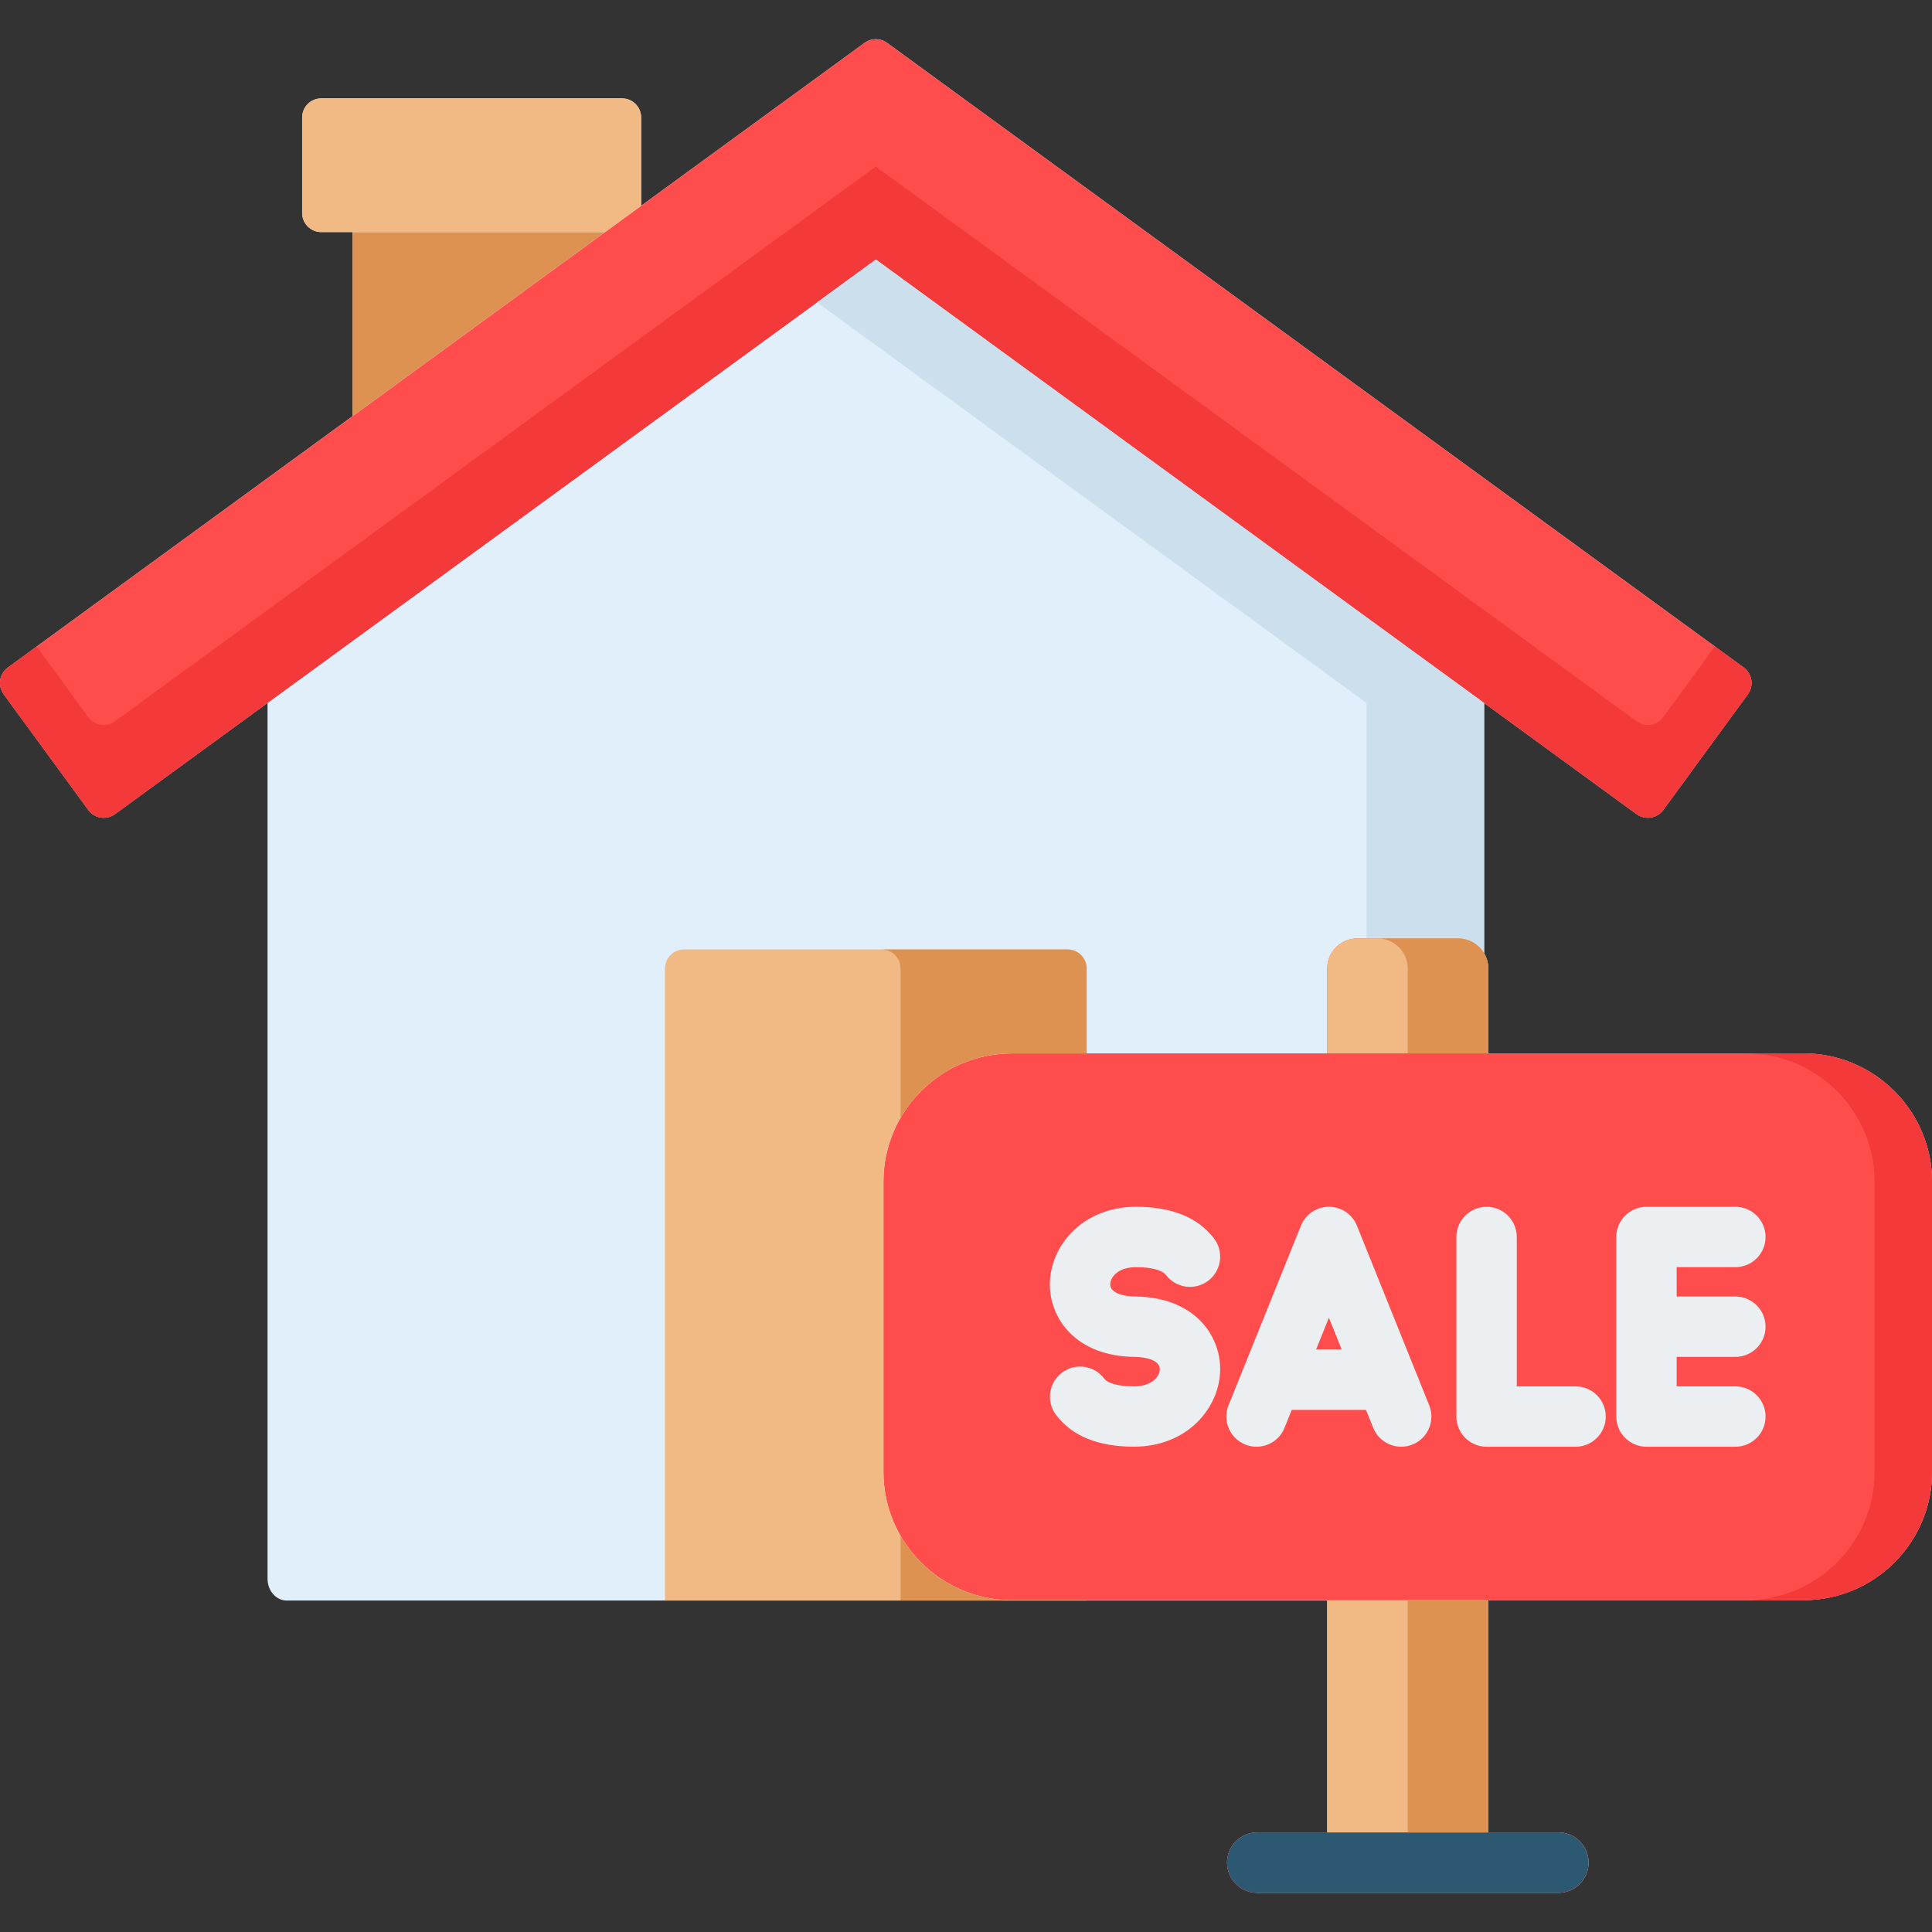 <svg id="Layer_1" enable-background="new 0 0 512 512" height="512" viewBox="0 0 512 512" width="512" xmlns="http://www.w3.org/2000/svg"><rect x="0" y="0" width="512" height="512" fill="#333333" stroke="none"/><g><path d="m477.95 279.16h-83.54v-22.46c0-1.47-.4-2.85-1.1-4.03v-66.37l40.4 29.45c2.26 1.64 5.42 1.15 7.07-1.1l22.42-30.66c1.65-2.26 1.16-5.43-1.1-7.08l-227.02-165.55c-1.78-1.3-4.19-1.3-5.96 0l-59.21 43.17v-23.4c0-2.79-2.27-5.06-5.06-5.06h-79.72c-2.79 0-5.06 2.27-5.06 5.06v25.31c0 2.79 2.27 5.06 5.06 5.06h8.32v48.77l-91.37 66.64c-2.26 1.65-2.75 4.82-1.1 7.08l22.42 30.66c1.65 2.25 4.81 2.75 7.07 1.1l40.43-29.47v232.09c0 3.2 2.27 5.79 5.06 5.79h275.76v61.45h-18.53c-4.42 0-8 3.58-8 8s3.58 8 8 8h79.8c4.42 0 8-3.58 8-8s-3.58-8-8-8h-18.56v-61.55h83.54c18.78 0 34.05-15.26 34.05-34.02v-76.87c-.02-18.75-15.3-34.01-34.07-34.01z" fill="#e1effb"/><path d="m229.12 11.36-227.04 165.55c-2.26 1.65-2.75 4.82-1.1 7.08l22.42 30.66c1.65 2.25 4.81 2.75 7.07 1.1l201.64-147 201.61 147c2.26 1.64 5.42 1.15 7.07-1.1l22.42-30.66c1.65-2.26 1.16-5.43-1.1-7.08l-227.03-165.55c-1.77-1.29-4.18-1.29-5.96 0z" fill="#ff4c4c"/><path d="m462.1 176.91-7.64-5.57-13.68 18.71c-1.65 2.25-4.81 2.75-7.07 1.1l-201.61-147-201.64 147c-2.26 1.64-5.42 1.15-7.07-1.1l-13.67-18.71-7.64 5.57c-2.26 1.65-2.75 4.82-1.1 7.08l22.42 30.66c1.65 2.25 4.81 2.75 7.07 1.1l201.64-147 201.61 147c2.26 1.64 5.42 1.15 7.07-1.1l22.42-30.66c1.64-2.26 1.15-5.43-1.11-7.08z" fill="#f33939"/><path d="m93.46 61.51v48.77l66.89-48.77z" fill="#de9252"/><path d="m85.13 61.51h75.22l9.57-6.97v-23.4c0-2.79-2.27-5.06-5.06-5.06h-79.73c-2.79 0-5.06 2.27-5.06 5.06v25.31c0 2.79 2.27 5.06 5.06 5.06z" fill="#f1ba84"/><path d="m477.95 279.16h-83.54v-22.46c0-4.42-3.58-8-8-8h-26.7c-4.42 0-8 3.58-8 8v22.46h-83.54c-18.78 0-34.05 15.26-34.05 34.02v76.87c0 18.76 15.28 34.02 34.05 34.02h83.54v61.55h-18.53c-4.42 0-8 3.58-8 8s3.58 8 8 8h26.53 26.7 26.56c4.42 0 8-3.58 8-8s-3.58-8-8-8h-18.56v-61.55h83.54c18.78 0 34.05-15.26 34.05-34.02v-76.87c0-18.76-15.28-34.02-34.05-34.02z" fill="#ff4c4c"/><path d="m268.17 424.06c-18.78 0-34.05-15.26-34.05-34.02v-76.87c0-18.76 15.28-34.02 34.05-34.02h19.81v-22.48c0-2.79-2.27-5.06-5.06-5.06h-101.64c-2.79 0-5.06 2.27-5.06 5.06v167.48h40.3 71.46v-.1h-19.81z" fill="#f1ba84"/><g fill="#de9252"><path d="m238.66 256.68v39.56c5.89-10.2 16.91-17.08 29.51-17.08h19.81v-22.48c0-2.79-2.27-5.06-5.06-5.06h-49.32c2.8 0 5.06 2.26 5.06 5.06z"/><path d="m268.17 424.06c-12.61 0-23.63-6.88-29.51-17.08v17.18h49.32v-.1z"/></g><path d="m362.16 248.69h24.26c2.95 0 5.51 1.6 6.9 3.97v-66.36l-161.22-117.54-15.58 11.36 145.64 106.18z" fill="#ccdfed"/><path d="m477.95 279.16h-15.2c18.78 0 34.05 15.26 34.05 34.02v76.87c0 18.76-15.28 34.02-34.05 34.02h15.2c18.78 0 34.05-15.26 34.05-34.02v-76.87c0-18.76-15.28-34.02-34.05-34.02z" fill="#f33939"/><g><path d="m412.98 501.61h-79.8c-4.42 0-8-3.58-8-8s3.58-8 8-8h79.8c4.42 0 8 3.58 8 8s-3.59 8-8 8z" fill="#2d5871"/></g><path d="m394.41 279.16v-22.46c0-4.42-3.58-8-8-8h-26.7c-4.42 0-8 3.58-8 8v22.46z" fill="#f1ba84"/><path d="m386.41 248.69h-21.35c4.42 0 8 3.58 8 8v22.46h21.35v-22.46c0-4.41-3.58-8-8-8z" fill="#de9252"/><path d="m351.71 424.06h42.7v61.55h-42.7z" fill="#f1ba84"/><path d="m373.06 424.06h21.35v61.55h-21.35z" fill="#de9252"/><g fill="#eceff1"><path d="m459.89 359.59c4.42 0 8-3.58 8-8s-3.58-8-8-8h-15.56v-7.78h15.56c4.42 0 8-3.58 8-8s-3.58-8-8-8h-23.56c-4.42 0-8 3.58-8 8v47.59c0 4.42 3.58 8 8 8h23.56c4.42 0 8-3.58 8-8s-3.58-8-8-8h-15.56v-7.81z"/><path d="m359.6 324.82c-1.22-3.03-4.15-5.01-7.42-5.01-3.26 0-6.2 1.98-7.42 5.01l-19.19 47.59c-1.65 4.1.33 8.76 4.43 10.41.98.39 1.99.58 2.99.58 3.17 0 6.17-1.89 7.42-5.01l1.92-4.76h19.67l1.91 4.76c1.65 4.1 6.31 6.08 10.41 4.43s6.08-6.31 4.43-10.41zm-10.82 32.81 3.39-8.42 3.39 8.42z"/><path d="m417.54 367.4h-15.58v-39.59c0-4.42-3.58-8-8-8s-8 3.58-8 8v47.59c0 4.42 3.58 8 8 8h23.58c4.42 0 8-3.58 8-8s-3.58-8-8-8z"/><path d="m300.86 343.59c-3.07-.03-6.65-.89-6.64-3.22.01-1.76 1.88-4.56 6.85-4.56 4.03 0 6.91.76 7.92 2.08 2.68 3.51 7.7 4.19 11.21 1.52 3.52-2.68 4.19-7.7 1.52-11.21-4.24-5.57-11.19-8.39-20.65-8.39-14.24 0-22.8 10.42-22.85 20.49-.04 9.19 6.98 19.14 22.48 19.29 3.08.03 6.67.9 6.66 3.25-.01 1.76-1.88 4.56-6.86 4.56-4.02 0-6.89-.75-7.87-2.06-2.66-3.53-7.68-4.23-11.2-1.57-3.53 2.66-4.23 7.68-1.57 11.2 4.21 5.59 11.16 8.42 20.64 8.42 14.24 0 22.8-10.41 22.86-20.47.05-9.19-6.96-19.16-22.5-19.33z"/></g></g></svg>